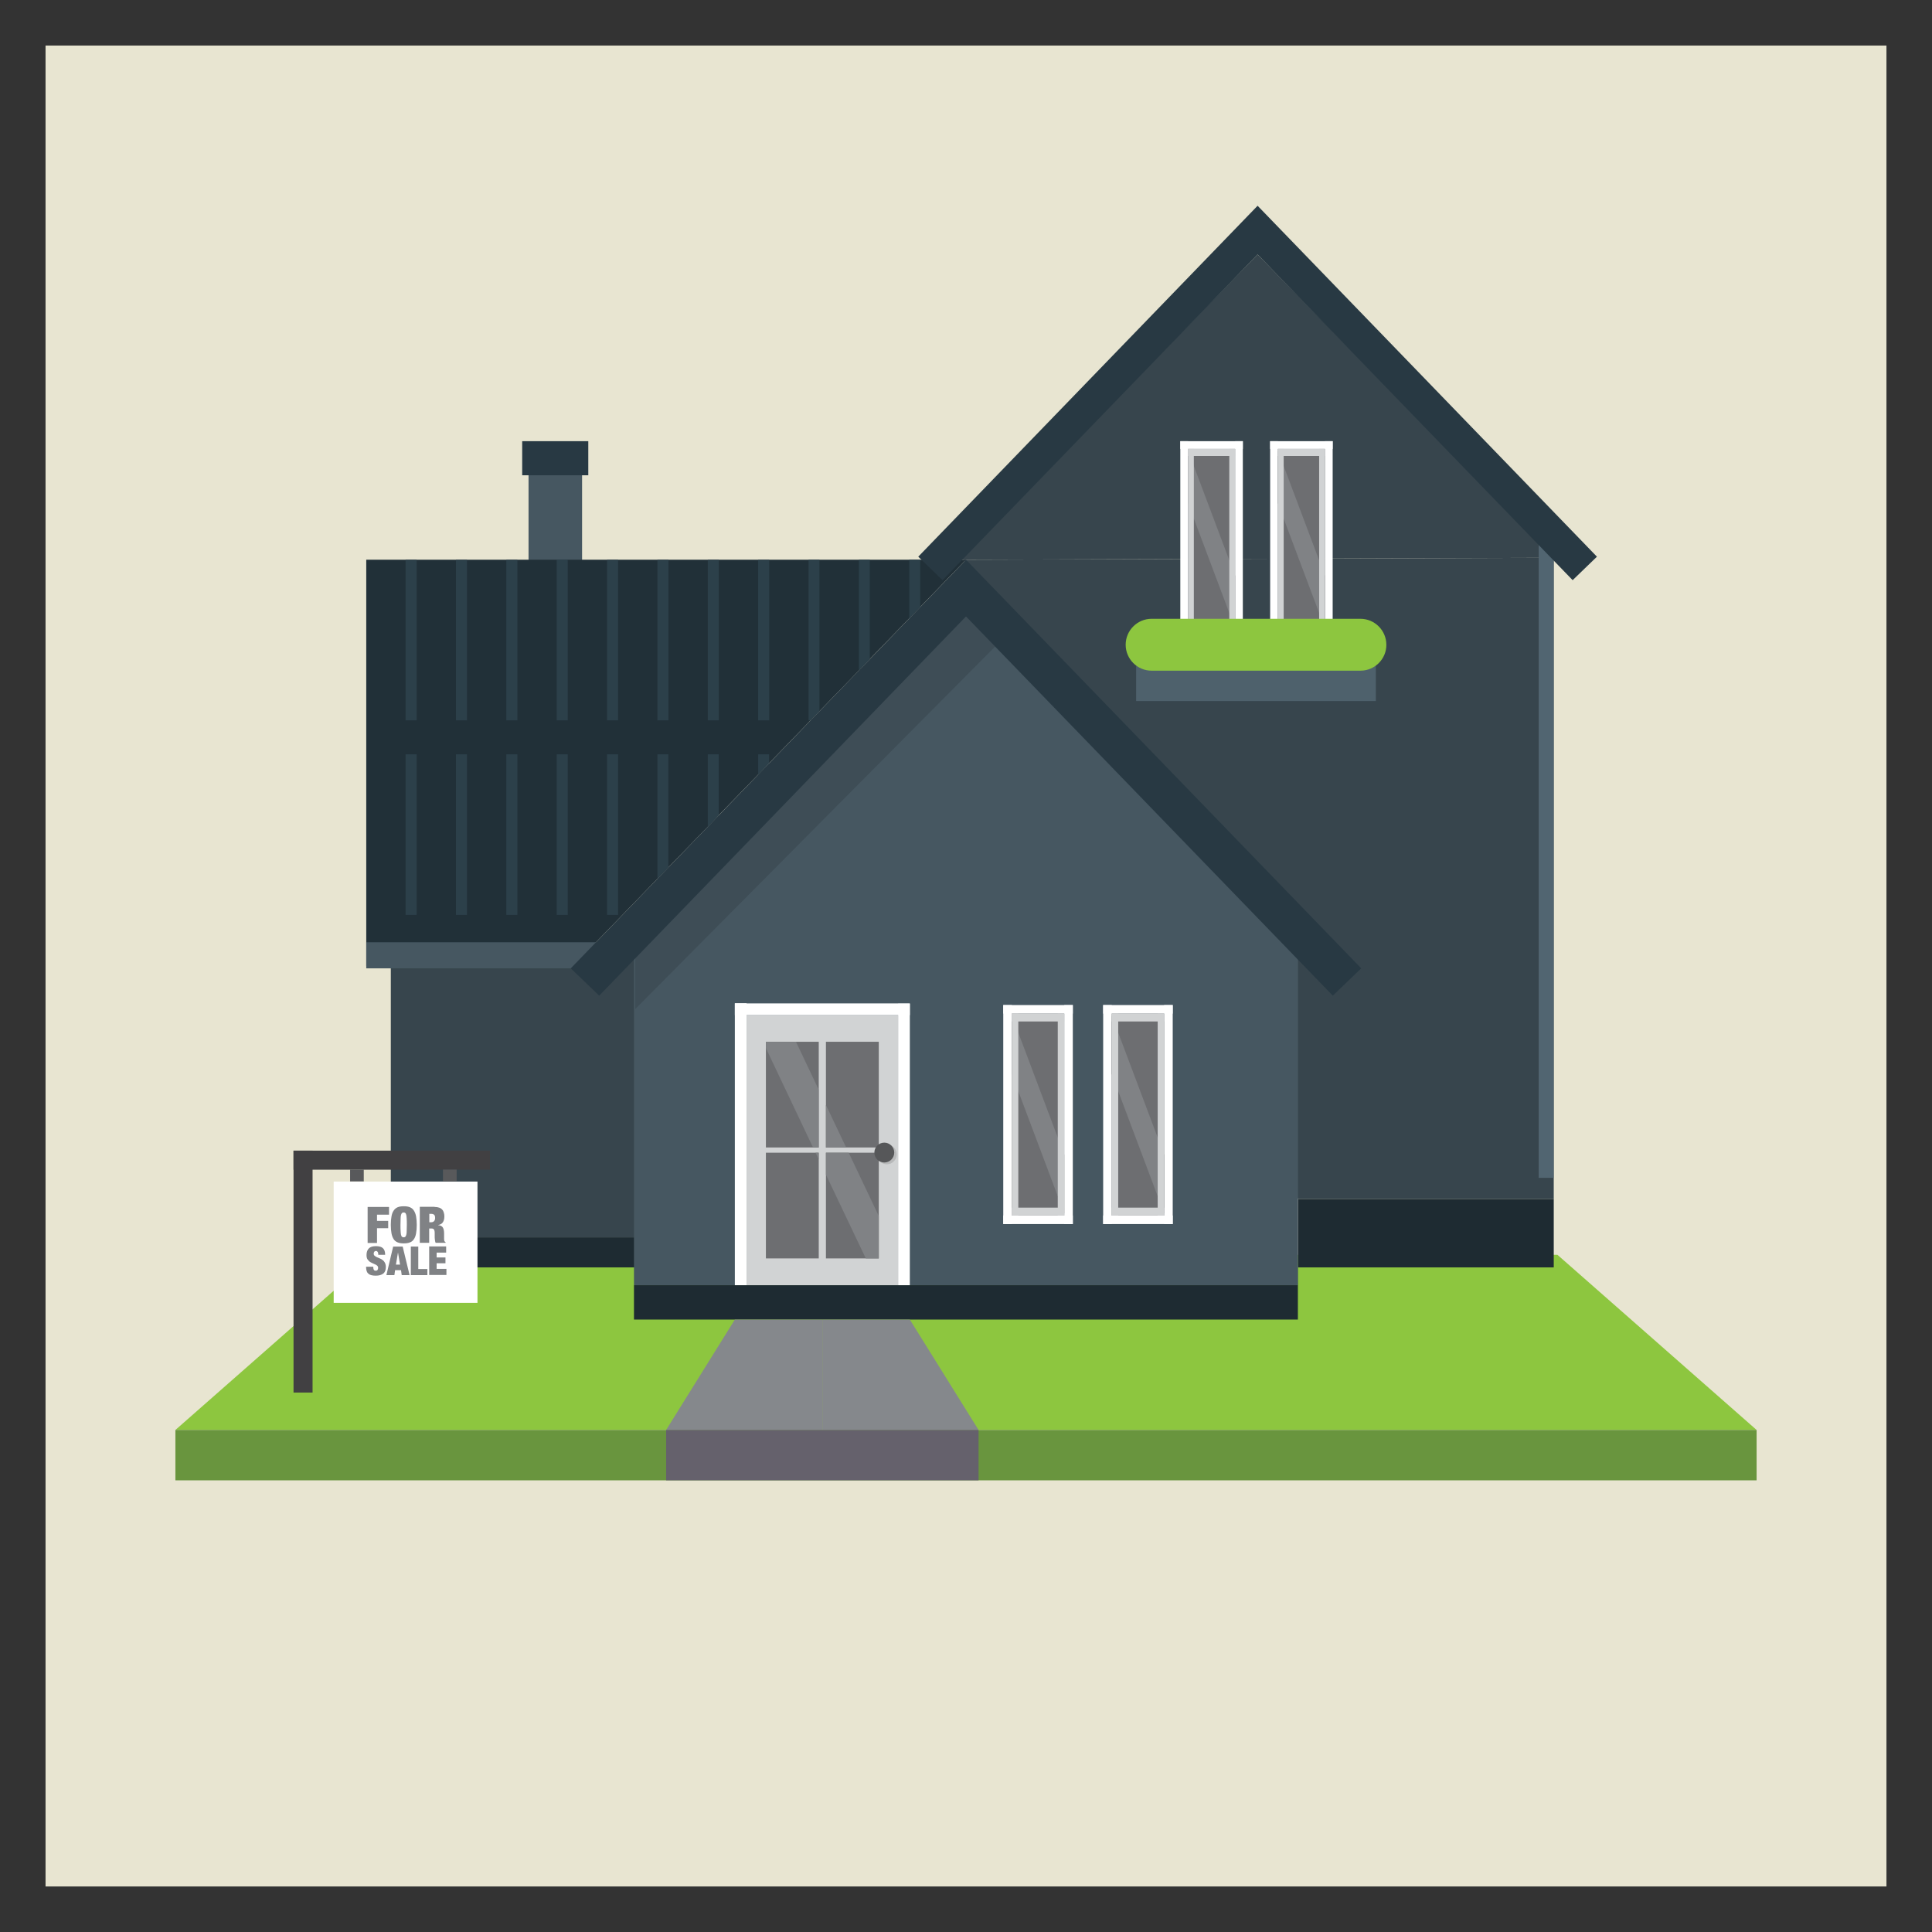 <?xml version="1.0" encoding="utf-8"?>
<!-- Generator: Adobe Illustrator 19.0.0, SVG Export Plug-In . SVG Version: 6.00 Build 0)  -->
<svg version="1.0" id="Layer_1" xmlns="http://www.w3.org/2000/svg" xmlns:xlink="http://www.w3.org/1999/xlink" x="0px" y="0px"
	 width="1400px" height="1400px" viewBox="0 0 1400 1400" enable-background="new 0 0 1400 1400" xml:space="preserve">
<rect x="0" y="0" width="1400" height="1400" fill="#333333" stroke="none"/>
<g id="XMLID_550_">
	<rect id="XMLID_307_" x="33" y="33" fill="#E8E5D1" width="1334" height="1334"/>
	<g id="XMLID_535_">
		<polygon id="XMLID_306_" fill="#8DC63F" points="700,1036.2 127.1,1036.2 271.4,909.3 700,909.3 		"/>
		<polygon id="XMLID_304_" fill="#8DC63F" points="700,1036.2 1272.9,1036.2 1128.6,909.3 700,909.3 		"/>
		<rect id="XMLID_198_" x="127.1" y="1036.2" fill="#69953E" width="1145.8" height="36.5"/>
		<rect id="XMLID_156_" x="283.2" y="692" fill="#37454D" width="220.2" height="204.6"/>
		<rect id="XMLID_183_" x="283.2" y="896.6" fill="#1E2B32" width="220.2" height="21.8"/>
		<polygon id="XMLID_185_" fill="#37454D" points="1125.9,868.8 940.6,868.8 698.6,405.6 1125.9,404.2 		"/>
		<rect id="XMLID_184_" x="940.6" y="868.8" fill="#1E2B32" width="185.3" height="49.6"/>
		<polygon id="XMLID_385_" fill="#465761" points="940.6,931.3 459.4,931.3 459.4,693.2 700,444.5 940.6,693.2 		"/>
		<rect id="XMLID_384_" x="459.4" y="931.3" fill="#1E2B32" width="481.1" height="24.9"/>
		<g id="XMLID_364_">
			<g id="XMLID_365_">
				<rect id="XMLID_383_" x="541" y="735.6" fill="#D1D3D4" width="109.8" height="195.7"/>
				<g id="XMLID_378_">
					<rect id="XMLID_382_" x="555" y="754.9" fill="#6D6E71" width="38.3" height="76.6"/>
					<rect id="XMLID_381_" x="598.5" y="754.9" fill="#6D6E71" width="38.3" height="76.6"/>
					<rect id="XMLID_380_" x="555" y="835.3" fill="#6D6E71" width="38.3" height="76.6"/>
					<rect id="XMLID_379_" x="598.5" y="835.3" fill="#6D6E71" width="38.3" height="76.6"/>
				</g>
				<g id="XMLID_374_">
					<rect id="XMLID_377_" x="532.5" y="727" fill="#FFFFFF" width="8.5" height="204.3"/>
					<rect id="XMLID_376_" x="650.8" y="727.3" fill="#FFFFFF" width="8.5" height="204"/>
					<rect id="XMLID_375_" x="532.5" y="727.1" fill="#FFFFFF" width="126.8" height="8.5"/>
				</g>
				<g id="XMLID_371_">
					<circle id="XMLID_373_" opacity="0.21" fill="#565759" cx="642.6" cy="836.5" r="7.2"/>
					<circle id="XMLID_372_" fill="#565759" cx="640.8" cy="835.2" r="7.2"/>
				</g>
				<g id="XMLID_366_">
					<polygon id="XMLID_370_" fill="#808285" points="598.5,800.7 598.5,831.6 613.2,831.6 					"/>
					<polygon id="XMLID_369_" fill="#808285" points="593.2,789.5 576.8,754.9 555,754.9 555,759.5 589.2,831.6 593.2,831.6 					
						"/>
					<polygon id="XMLID_368_" fill="#808285" points="636.8,911.9 636.8,881.2 615,835.3 598.5,835.3 598.5,851.2 627.4,911.9 					
						"/>
					<polygon id="XMLID_367_" fill="#808285" points="593.2,835.3 591,835.3 593.2,840 					"/>
				</g>
			</g>
		</g>
		<polygon id="XMLID_363_" opacity="0.12" points="722.6,467 700.8,444.5 460.3,693.2 460.3,731.2 		"/>
		<rect id="XMLID_218_" x="383" y="335.4" fill="#465761" width="38.8" height="108.7"/>
		<rect id="XMLID_220_" x="378.4" y="319.7" fill="#283943" width="47.9" height="24.7"/>
		<polygon id="XMLID_333_" fill="#213038" points="700,405.6 666.8,439.9 658.9,448.1 630.3,477.6 622.4,485.9 593.8,515.4 
			587.4,522 557.3,553.1 549.4,561.3 520.8,590.8 512.9,599.1 484.3,628.6 476.4,636.8 413.6,701.7 265.4,700 265.4,405.6 		"/>
		<g id="XMLID_260_">
			<rect id="XMLID_259_" x="293.9" y="405.6" fill="#2C404A" width="8" height="116.4"/>
			<rect id="XMLID_261_" x="293.9" y="546.6" fill="#2C404A" width="8" height="116.4"/>
			<rect id="XMLID_263_" x="330.4" y="405.6" fill="#2C404A" width="8" height="116.4"/>
			<rect id="XMLID_262_" x="330.4" y="546.6" fill="#2C404A" width="8" height="116.4"/>
			<rect id="XMLID_265_" x="366.9" y="405.6" fill="#2C404A" width="8" height="116.4"/>
			<rect id="XMLID_264_" x="366.9" y="546.6" fill="#2C404A" width="8" height="116.4"/>
			<rect id="XMLID_268_" x="403.4" y="405.6" fill="#2C404A" width="8" height="116.4"/>
			<rect id="XMLID_267_" x="403.4" y="546.6" fill="#2C404A" width="8" height="116.4"/>
			<rect id="XMLID_270_" x="439.9" y="405.6" fill="#2C404A" width="8" height="116.4"/>
			<rect id="XMLID_269_" x="439.9" y="546.6" fill="#2C404A" width="8" height="116.4"/>
			<rect id="XMLID_272_" x="476.4" y="405.6" fill="#2C404A" width="8" height="116.4"/>
			<polygon id="XMLID_291_" fill="#2C404A" points="484.3,546.6 484.3,628.6 476.4,636.8 476.4,546.6 			"/>
			<rect id="XMLID_274_" x="512.9" y="405.6" fill="#2C404A" width="8" height="116.4"/>
			<polygon id="XMLID_289_" fill="#2C404A" points="520.8,546.6 520.8,590.8 512.9,599.1 512.9,546.6 			"/>
			<rect id="XMLID_278_" x="549.4" y="405.6" fill="#2C404A" width="8" height="116.4"/>
			<polygon id="XMLID_288_" fill="#2C404A" points="557.3,546.6 557.3,553.1 549.4,561.3 549.4,546.6 			"/>
			<polygon id="XMLID_279_" fill="#2C404A" points="593.8,515.4 593.8,405.6 585.9,405.6 585.9,522 587.4,522 			"/>
			<polygon id="XMLID_285_" fill="#2C404A" points="630.3,405.6 630.3,477.6 622.4,485.9 622.4,405.6 			"/>
			<polygon id="XMLID_282_" fill="#2C404A" points="666.8,405.6 666.8,439.9 658.9,448.1 658.9,405.6 			"/>
		</g>
		<rect id="XMLID_275_" x="265.4" y="682.8" fill="#465761" width="187.9" height="18.9"/>
		<g id="XMLID_361_">
			<polygon id="XMLID_362_" fill="#283943" points="965.8,721.5 700,446.7 434.2,721.5 413.6,701.7 700,405.6 986.4,701.7 			"/>
		</g>
		<g id="XMLID_334_">
			<g id="XMLID_348_">
				<rect id="XMLID_360_" x="733.2" y="734.4" fill="#6D6E71" width="38" height="146.5"/>
				<g id="XMLID_355_">
					<rect id="XMLID_359_" x="727" y="728.3" fill="#FFFFFF" width="6.2" height="158.7"/>
					<rect id="XMLID_358_" x="771.2" y="728.3" fill="#FFFFFF" width="6.2" height="158.7"/>
					<rect id="XMLID_357_" x="727" y="728.3" fill="#FFFFFF" width="50.4" height="6.2"/>
					<rect id="XMLID_356_" x="727" y="880.8" fill="#FFFFFF" width="50.4" height="6.2"/>
				</g>
				<polygon id="XMLID_354_" fill="#808285" points="733.2,778.2 771.2,879.3 771.2,836.8 733.2,735.8 				"/>
				<g id="XMLID_349_">
					<rect id="XMLID_353_" x="733.2" y="734.5" fill="#D1D3D4" width="4.7" height="146.3"/>
					<rect id="XMLID_352_" x="766.5" y="734.5" fill="#D1D3D4" width="4.7" height="146.3"/>
					<rect id="XMLID_351_" x="733.2" y="734.5" fill="#D1D3D4" width="38" height="5.7"/>
					<rect id="XMLID_350_" x="733.2" y="875.1" fill="#D1D3D4" width="38" height="5.7"/>
				</g>
			</g>
			<g id="XMLID_335_">
				<rect id="XMLID_347_" x="805.6" y="734.4" fill="#6D6E71" width="38" height="146.5"/>
				<g id="XMLID_342_">
					<rect id="XMLID_346_" x="799.4" y="728.3" fill="#FFFFFF" width="6.2" height="158.7"/>
					<rect id="XMLID_345_" x="843.6" y="728.3" fill="#FFFFFF" width="6.2" height="158.7"/>
					<rect id="XMLID_344_" x="799.4" y="728.3" fill="#FFFFFF" width="50.4" height="6.2"/>
					<rect id="XMLID_343_" x="799.4" y="880.8" fill="#FFFFFF" width="50.4" height="6.2"/>
				</g>
				<polygon id="XMLID_341_" fill="#808285" points="805.6,778.2 843.6,879.3 843.6,836.8 805.6,735.8 				"/>
				<g id="XMLID_336_">
					<rect id="XMLID_340_" x="805.6" y="734.5" fill="#D1D3D4" width="4.7" height="146.3"/>
					<rect id="XMLID_339_" x="838.9" y="734.5" fill="#D1D3D4" width="4.7" height="146.3"/>
					<rect id="XMLID_338_" x="805.6" y="734.5" fill="#D1D3D4" width="38" height="5.7"/>
					<rect id="XMLID_337_" x="805.6" y="875.1" fill="#D1D3D4" width="38" height="5.7"/>
				</g>
			</g>
		</g>
		<g id="XMLID_157_">
			<rect id="XMLID_181_" x="212.7" y="833.8" fill="#414042" width="13.8" height="175.3"/>
			<rect id="XMLID_180_" x="212.7" y="833.8" fill="#414042" width="142.4" height="13.8"/>
			<rect id="XMLID_179_" x="241.8" y="856.2" fill="#FFFFFF" width="104.2" height="87.9"/>
			<rect id="XMLID_178_" x="253.7" y="847.5" fill="#58595B" width="9.9" height="8.6"/>
			<rect id="XMLID_177_" x="321" y="847.5" fill="#58595B" width="9.9" height="8.6"/>
			<g id="XMLID_168_">
				<path id="XMLID_175_" fill="#808285" d="M281.9,874.6v5.6h-8.7v4.5h8.1v5.3h-8.1v10.7h-6.8v-26.1H281.9z"/>
				<path id="XMLID_172_" fill="#808285" d="M283.7,881.4c0.3-1.7,0.8-3.1,1.6-4.2c0.7-1.1,1.7-1.9,2.9-2.4c1.2-0.5,2.7-0.7,4.4-0.7
					c1.7,0,3.2,0.2,4.4,0.7c1.2,0.5,2.2,1.3,2.9,2.4c0.7,1.1,1.3,2.5,1.6,4.2c0.3,1.7,0.5,3.8,0.5,6.2c0,2.4-0.2,4.5-0.5,6.2
					c-0.3,1.7-0.8,3.1-1.6,4.2c-0.7,1.1-1.7,1.9-2.9,2.3c-1.2,0.5-2.7,0.7-4.4,0.7c-1.7,0-3.2-0.2-4.4-0.7c-1.2-0.5-2.2-1.2-2.9-2.3
					c-0.7-1.1-1.3-2.5-1.6-4.2c-0.3-1.7-0.5-3.8-0.5-6.2C283.2,885.2,283.4,883.1,283.7,881.4z M290.3,892c0,1.2,0.2,2.1,0.3,2.8
					c0.2,0.7,0.4,1.2,0.7,1.4c0.3,0.3,0.7,0.4,1.2,0.4c0.5,0,0.9-0.1,1.2-0.4c0.3-0.3,0.5-0.7,0.7-1.4c0.2-0.7,0.3-1.6,0.3-2.8
					c0-1.2,0.1-2.6,0.1-4.4s0-3.2-0.1-4.4c0-1.2-0.2-2.1-0.3-2.8c-0.2-0.7-0.4-1.2-0.7-1.4c-0.3-0.3-0.7-0.4-1.2-0.4
					c-0.5,0-0.9,0.1-1.2,0.4c-0.3,0.3-0.5,0.7-0.7,1.4c-0.2,0.7-0.3,1.6-0.3,2.8c0,1.2-0.1,2.6-0.1,4.4S290.2,890.9,290.3,892z"/>
				<path id="XMLID_169_" fill="#808285" d="M314.9,874.6c1.3,0,2.4,0.2,3.3,0.5c0.9,0.3,1.7,0.8,2.2,1.4c0.6,0.6,1,1.4,1.2,2.2
					c0.3,0.9,0.4,1.8,0.4,2.8c0,1.8-0.4,3.2-1.1,4.2c-0.7,1.1-1.8,1.7-3.4,2v0.1c1.6,0.1,2.8,0.7,3.4,1.7c0.6,1,0.9,2.4,0.9,4.1v2.2
					c0,0.3,0,0.7,0,1.1c0,0.4,0,0.7,0,1c0,0.3,0.1,0.6,0.1,0.9c0,0.3,0.1,0.5,0.2,0.6c0.1,0.1,0.2,0.3,0.3,0.4
					c0.1,0.1,0.3,0.3,0.5,0.4v0.4h-7.2c-0.2-0.3-0.3-0.7-0.4-1.2c-0.1-0.5-0.1-0.9-0.2-1.4c0-0.5-0.1-0.9-0.1-1.3c0-0.4,0-0.8,0-1
					V894c0-0.7,0-1.3-0.1-1.8c-0.1-0.5-0.2-0.9-0.4-1.2c-0.2-0.3-0.4-0.5-0.7-0.6c-0.3-0.1-0.6-0.2-1-0.2h-1.8v10.4h-6.8v-26.1
					H314.9z M312.4,885.7c1,0,1.7-0.3,2.2-0.9c0.5-0.6,0.7-1.3,0.7-2.2c0-1.1-0.2-1.9-0.7-2.3c-0.5-0.5-1.2-0.7-2.2-0.7h-1.3v6.1
					H312.4z"/>
			</g>
			<g id="XMLID_158_">
				<path id="XMLID_166_" fill="#808285" d="M274.1,908.8c0-0.6-0.1-1.1-0.4-1.6c-0.3-0.4-0.6-0.7-1.2-0.7c-0.6,0-1,0.2-1.3,0.6
					c-0.3,0.4-0.4,0.8-0.4,1.3c0,0.7,0.2,1.2,0.7,1.6c0.4,0.4,1,0.7,1.6,1c0.7,0.3,1.4,0.6,2.1,0.9c0.8,0.3,1.5,0.7,2.1,1.2
					c0.7,0.5,1.2,1.1,1.6,1.9c0.4,0.8,0.7,1.8,0.7,3.1c0,2.2-0.6,3.8-1.9,4.8c-1.3,1-3.1,1.5-5.4,1.5c-1.1,0-2.1-0.1-3-0.3
					c-0.9-0.2-1.6-0.5-2.2-1c-0.6-0.5-1-1-1.3-1.8c-0.3-0.7-0.5-1.6-0.5-2.7v-0.7h5.2v0.5c0,0.9,0.2,1.5,0.5,1.9
					c0.3,0.4,0.8,0.5,1.3,0.5c0.6,0,1-0.2,1.3-0.6c0.3-0.4,0.4-0.9,0.4-1.4c0-0.7-0.2-1.2-0.6-1.6c-0.4-0.4-0.9-0.7-1.6-1
					c-0.6-0.3-1.3-0.6-2-0.9c-0.7-0.3-1.4-0.7-2-1.1c-0.6-0.5-1.1-1.1-1.6-1.8c-0.4-0.8-0.6-1.7-0.6-3c0-2.1,0.6-3.7,1.7-4.8
					c1.1-1.1,2.8-1.6,5.1-1.6c2.4,0,4.1,0.5,5.1,1.5c1.1,1,1.6,2.6,1.6,4.8h-5V908.8z"/>
				<path id="XMLID_163_" fill="#808285" d="M291.8,903.3l5,20.7h-5.7l-0.5-3.6h-4.3l-0.5,3.6H280l4.9-20.7H291.8z M288.4,907.6
					l-1.5,8.8h3L288.4,907.6L288.4,907.6z"/>
				<path id="XMLID_161_" fill="#808285" d="M303.1,903.3v16.3h6.6v4.4h-12v-20.7H303.1z"/>
				<path id="XMLID_159_" fill="#808285" d="M323.3,903.3v4.4h-6.9v3.5h6.4v4.2h-6.4v4.1h7.1v4.4h-12.5v-20.7H323.3z"/>
			</g>
		</g>
		<polygon id="XMLID_188_" fill="#37454D" points="695.1,405.6 911.3,184.4 1125.9,404.2 		"/>
		<rect id="XMLID_276_" x="1115" y="386.9" fill="#516571" width="10.8" height="466.6"/>
		<g id="XMLID_189_">
			<g id="XMLID_204_">
				<rect id="XMLID_216_" x="860.9" y="325.2" fill="#6D6E71" width="34.1" height="131.6"/>
				<g id="XMLID_211_">
					<rect id="XMLID_215_" x="855.3" y="319.7" fill="#FFFFFF" width="5.6" height="142.7"/>
					<rect id="XMLID_214_" x="895" y="319.7" fill="#FFFFFF" width="5.6" height="142.7"/>
					<rect id="XMLID_213_" x="855.3" y="319.7" fill="#FFFFFF" width="45.3" height="5.6"/>
					<rect id="XMLID_212_" x="855.3" y="456.8" fill="#FFFFFF" width="45.3" height="5.6"/>
				</g>
				<polygon id="XMLID_210_" fill="#808285" points="860.9,364.6 895,455.3 895,417.2 860.9,326.5 				"/>
				<g id="XMLID_205_">
					<rect id="XMLID_209_" x="860.9" y="325.3" fill="#D1D3D4" width="4.2" height="131.5"/>
					<rect id="XMLID_208_" x="890.8" y="325.3" fill="#D1D3D4" width="4.2" height="131.5"/>
					<rect id="XMLID_207_" x="860.9" y="325.3" fill="#D1D3D4" width="34.1" height="5.1"/>
					<rect id="XMLID_206_" x="860.9" y="451.6" fill="#D1D3D4" width="34.1" height="5.1"/>
				</g>
			</g>
			<g id="XMLID_190_">
				<rect id="XMLID_203_" x="926" y="325.2" fill="#6D6E71" width="34.1" height="131.6"/>
				<g id="XMLID_197_">
					<rect id="XMLID_202_" x="920.4" y="319.7" fill="#FFFFFF" width="5.6" height="142.7"/>
					<rect id="XMLID_201_" x="960.1" y="319.7" fill="#FFFFFF" width="5.6" height="142.7"/>
					<rect id="XMLID_200_" x="920.4" y="319.7" fill="#FFFFFF" width="45.3" height="5.6"/>
					<rect id="XMLID_199_" x="920.4" y="456.8" fill="#FFFFFF" width="45.3" height="5.6"/>
				</g>
				<polygon id="XMLID_196_" fill="#808285" points="926,364.6 960.1,455.3 960.1,417.2 926,326.5 				"/>
				<g id="XMLID_191_">
					<rect id="XMLID_195_" x="926" y="325.3" fill="#D1D3D4" width="4.2" height="131.5"/>
					<rect id="XMLID_194_" x="955.9" y="325.3" fill="#D1D3D4" width="4.2" height="131.5"/>
					<rect id="XMLID_193_" x="926" y="325.3" fill="#D1D3D4" width="34.1" height="5.1"/>
					<rect id="XMLID_192_" x="926" y="451.6" fill="#D1D3D4" width="34.1" height="5.1"/>
				</g>
			</g>
		</g>
		<rect id="XMLID_182_" x="823.3" y="480" fill="#4E616C" width="173.7" height="28"/>
		<path id="XMLID_217_" fill="#8DC63F" d="M985.9,486H834.5c-10.4,0-18.8-8.5-18.8-18.8v0c0-10.4,8.5-18.8,18.8-18.8h151.3
			c10.4,0,18.8,8.5,18.8,18.8v0C1004.7,477.5,996.2,486,985.9,486z"/>
		<polygon id="XMLID_219_" fill="#85888C" points="532.5,956.2 482.7,1036.2 595.9,1036.2 595.9,956.2 		"/>
		<polygon id="XMLID_248_" fill="#85888C" points="659.3,956.2 709.1,1036.2 595.9,1036.2 595.9,956.2 		"/>
		<rect id="XMLID_247_" x="482.7" y="1036.2" fill="#65616C" width="226.4" height="36.5"/>
		<g id="XMLID_186_">
			<polygon id="XMLID_187_" fill="#283943" points="1139.6,420.4 911.3,184.4 683,420.4 665.4,403.4 911.3,149.1 1157.2,403.4 			
				"/>
		</g>
	</g>
</g>
</svg>
